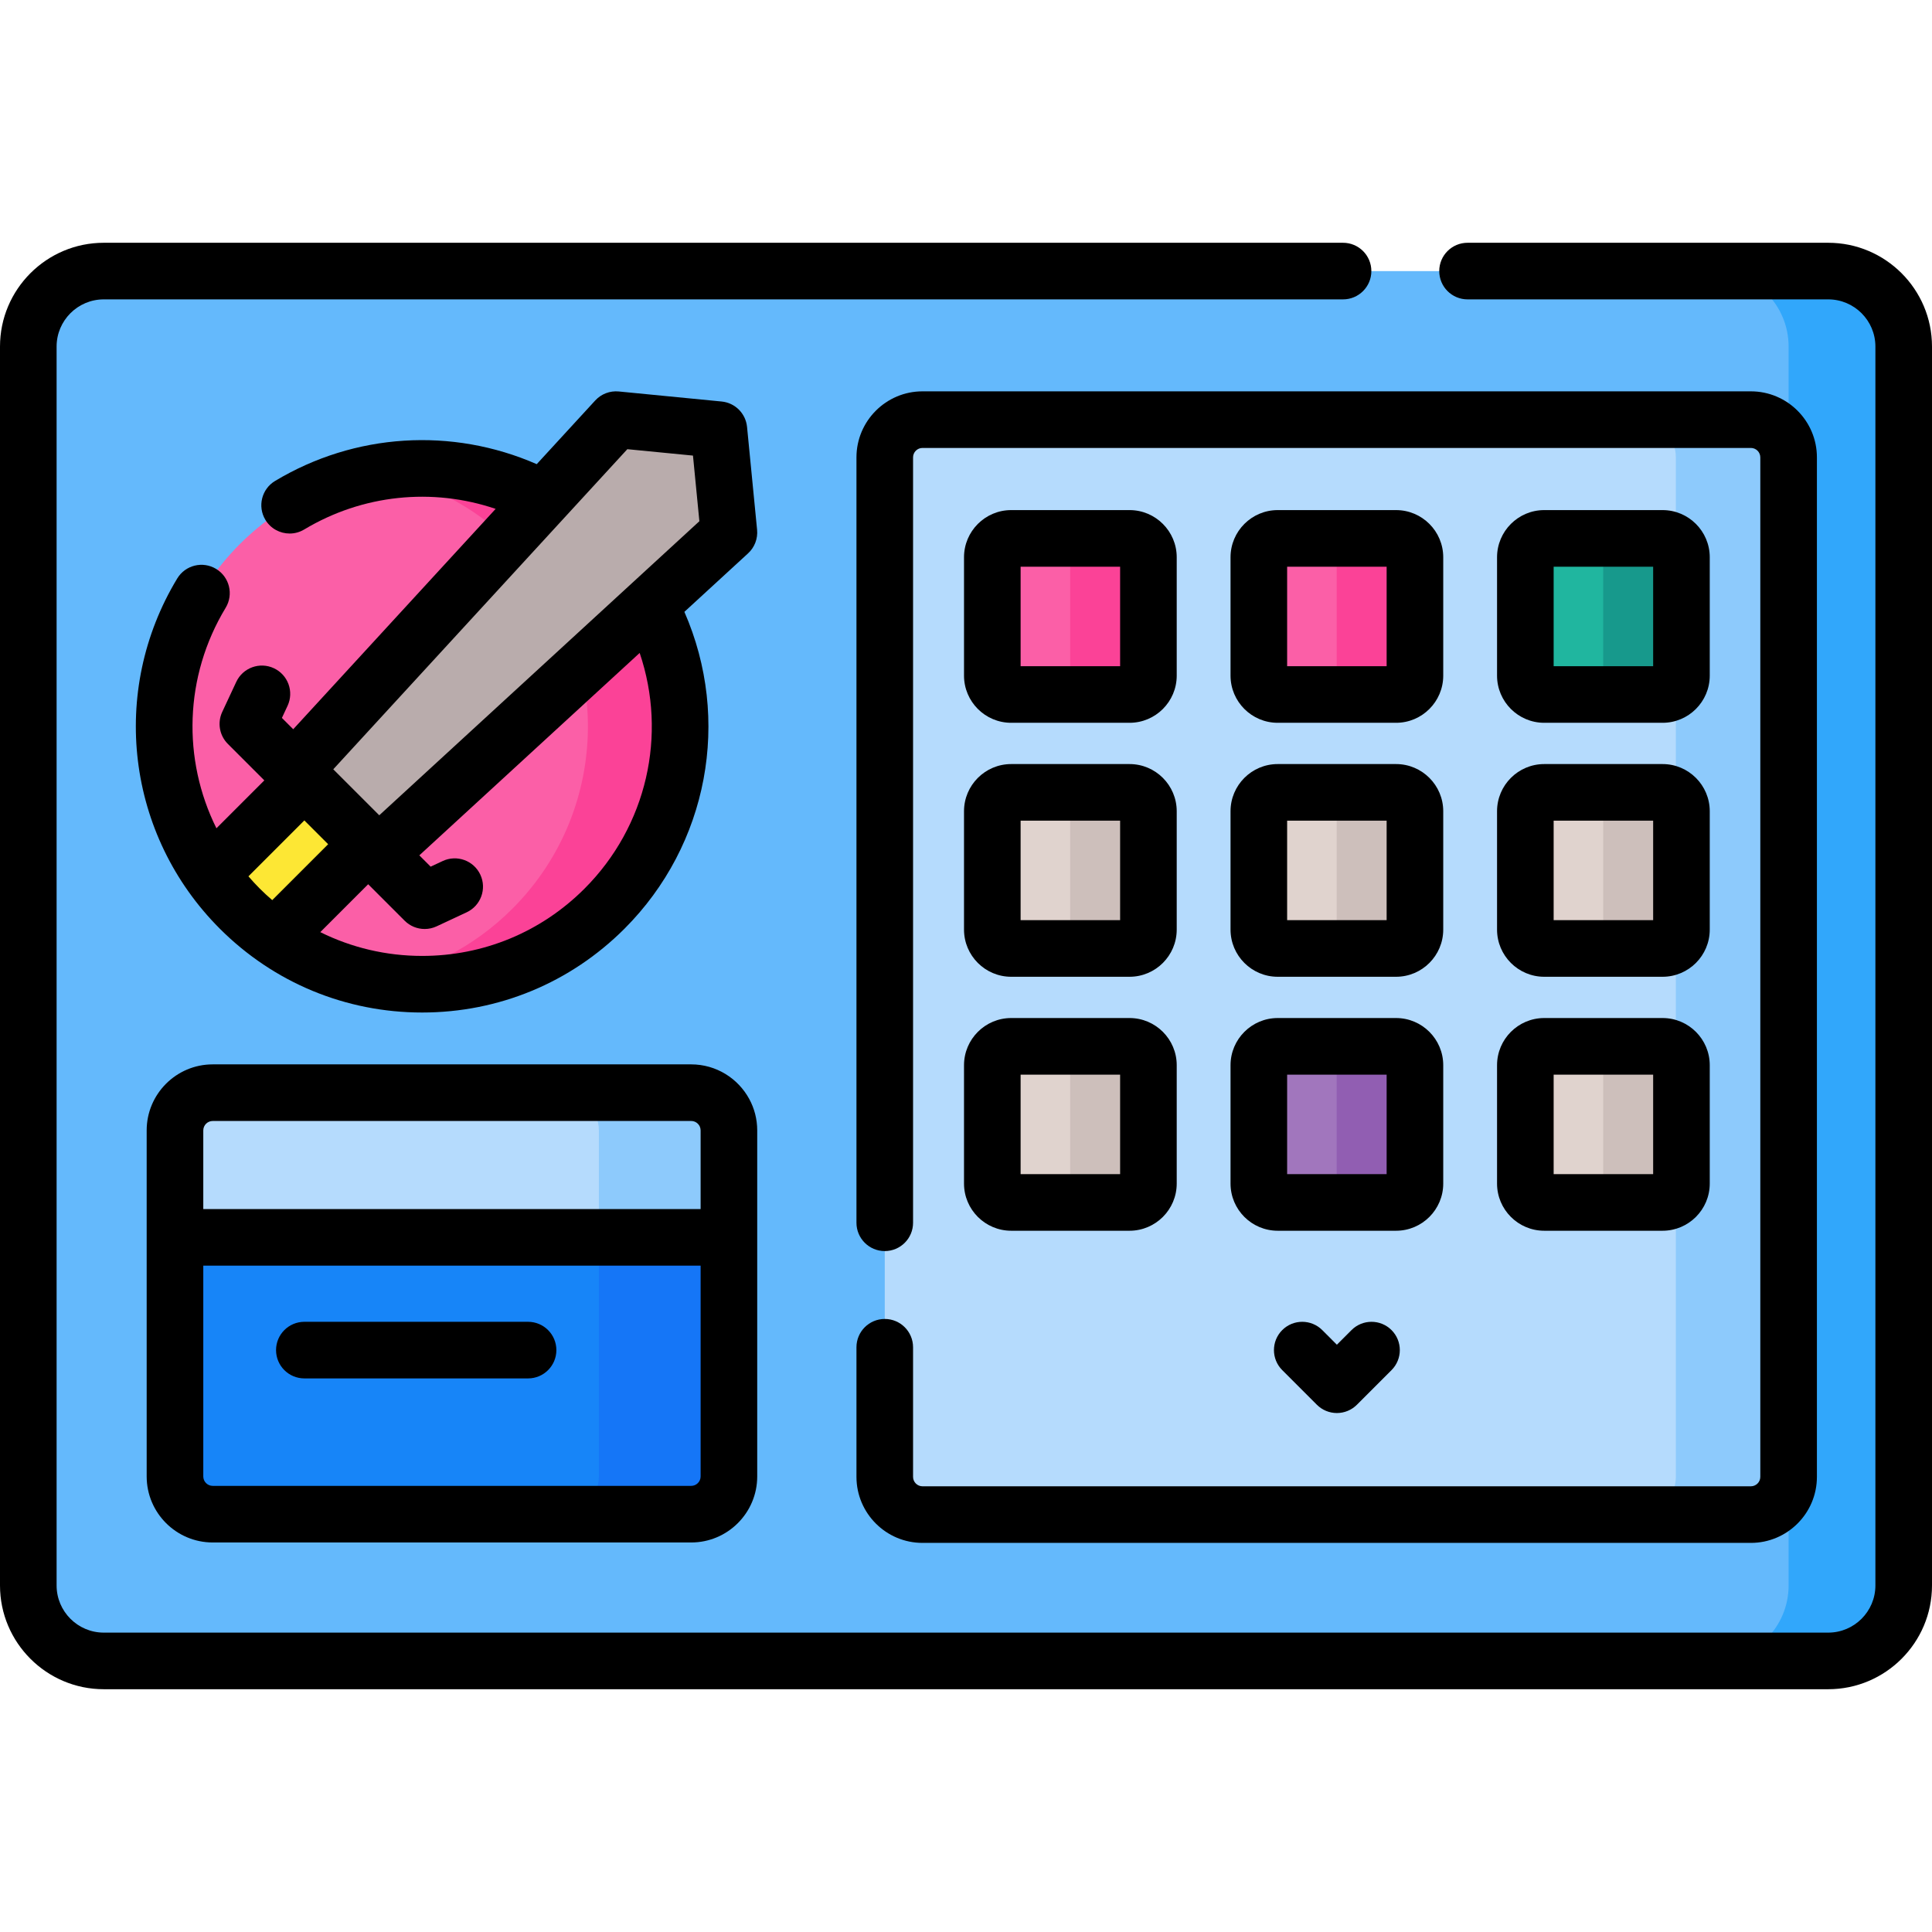 <?xml version="1.0" encoding="iso-8859-1"?>
<!-- Generator: Adobe Illustrator 23.0.3, SVG Export Plug-In . SVG Version: 6.00 Build 0)  -->
<svg version="1.1" id="Capa_1" xmlns="http://www.w3.org/2000/svg" xmlns:xlink="http://www.w3.org/1999/xlink" x="0px" y="0px"
	 viewBox="0 0 512 512" style="enable-background:new 0 0 512 512;" xml:space="preserve">
<g>
	<g>
		<g>
			<g>
				<path style="fill:#64B9FC;" d="M484.5,440.162h-457c-11.046,0-20-8.954-20-20V91.838c0-11.046,8.954-20,20-20h457
					c11.046,0,20,8.954,20,20v328.324C504.5,431.208,495.546,440.162,484.5,440.162z"/>
				<path style="fill:#31A7FB;" d="M504.5,91.84v328.32c0,11.05-8.95,20-20,20H454c11.05,0,20-8.95,20-20V91.84
					c0-11.05-8.95-20-20-20h30.5C495.55,71.84,504.5,80.79,504.5,91.84z"/>
			</g>
		</g>
		<g>
			<circle style="fill:#FB5FA7;" cx="111.878" cy="192.503" r="68.325"/>
			<path style="fill:#FB4297;" d="M160.194,240.814c-16.46,16.46-39.22,22.77-60.51,18.92c13.22-2.38,25.89-8.69,36.11-18.92
				c26.68-26.68,26.68-69.94,0-96.62c-10.22-10.23-22.89-16.54-36.11-18.92c21.29-3.85,44.05,2.46,60.51,18.92
				C186.874,170.874,186.874,214.134,160.194,240.814z"/>
			<path style="fill:#FDE734;" d="M97.571,223.724l-24.805,24.805c-3.239-2.263-6.315-4.83-9.2-7.715
				c-2.885-2.885-5.452-5.961-7.715-9.2l24.805-24.805L97.571,223.724z"/>
			<polygon style="fill:#B9ACAC;" points="100.289,226.445 77.936,204.092 163.258,111.21 190.51,113.871 193.172,141.123 			"/>
		</g>
		<g>
			<path style="fill:#1785F8;" d="M183.172,401.272H56.372c-5.523,0-10-4.477-10-10v-91.699c0-5.523,4.477-10,10-10h126.799
				c5.523,0,10,4.477,10,10v91.699C193.172,396.795,188.694,401.272,183.172,401.272z"/>
			<path style="fill:#1576F7;" d="M193.17,299.57v91.7c0,5.52-4.48,10-10,10h-34.46c5.53,0,10-4.48,10-10v-91.7
				c0-5.52-4.47-10-10-10h34.46C188.69,289.57,193.17,294.05,193.17,299.57z"/>
		</g>
		<g>
			<path style="fill:#B5DBFD;" d="M193.172,327.905H46.372v-28.332c0-5.523,4.477-10,10-10h126.799c5.523,0,10,4.477,10,10V327.905z
				"/>
			<path style="fill:#8DCAFC;" d="M193.17,299.57v28.34h-34.46v-28.34c0-5.52-4.47-10-10-10h34.46
				C188.69,289.57,193.17,294.05,193.17,299.57z"/>
		</g>
		<g>
			<path style="fill:#B5DBFD;" d="M464,401.383H244.47c-5.523,0-10-4.477-10-10V121.21c0-5.523,4.477-10,10-10H464
				c5.523,0,10,4.477,10,10v270.174C474,396.906,469.523,401.383,464,401.383z"/>
			<path style="fill:#8DCAFC;" d="M474,121.21v270.17c0,5.53-4.48,10-10,10h-29.88c5.52,0,10-4.47,10-10V121.21
				c0-5.52-4.48-10-10-10H464C469.52,111.21,474,115.69,474,121.21z"/>
		</g>
		<g>
			<g>
				<g>
					<path style="fill:#FB5FA7;" d="M299.343,184.049h-31.369c-2.761,0-5-2.239-5-5V147.68c0-2.761,2.239-5,5-5h31.369
						c2.761,0,5,2.239,5,5v31.369C304.343,181.81,302.104,184.049,299.343,184.049z"/>
					<path style="fill:#FB4297;" d="M304.345,147.68v31.37c0,2.76-2.24,5-5,5h-20.74c2.76,0,5-2.24,5-5v-31.37c0-2.76-2.24-5-5-5
						h20.74C302.105,142.68,304.345,144.92,304.345,147.68z"/>
				</g>
			</g>
			<g>
				<g>
					<path style="fill:#FB5FA7;" d="M369.972,184.049h-31.369c-2.761,0-5-2.239-5-5V147.68c0-2.761,2.239-5,5-5h31.369
						c2.761,0,5,2.239,5,5v31.369C374.972,181.81,372.734,184.049,369.972,184.049z"/>
					<path style="fill:#FB4297;" d="M374.974,147.68v31.37c0,2.76-2.24,5-5,5h-20.74c2.76,0,5-2.24,5-5v-31.37c0-2.76-2.24-5-5-5
						h20.74C372.734,142.68,374.974,144.92,374.974,147.68z"/>
				</g>
			</g>
			<g>
				<g>
					<path style="fill:#20B69F;" d="M440.602,184.049h-31.369c-2.761,0-5-2.239-5-5V147.68c0-2.761,2.239-5,5-5h31.369
						c2.761,0,5,2.239,5,5v31.369C445.602,181.81,443.364,184.049,440.602,184.049z"/>
					<path style="fill:#17998C;" d="M445.604,147.68v31.37c0,2.76-2.24,5-5,5h-20.74c2.76,0,5-2.24,5-5v-31.37c0-2.76-2.24-5-5-5
						h20.74C443.364,142.68,445.604,144.92,445.604,147.68z"/>
				</g>
			</g>
		</g>
		<g>
			<g>
				<g>
					<path style="fill:#E0D3CE;" d="M299.343,251.354h-31.369c-2.761,0-5-2.239-5-5v-31.369c0-2.761,2.239-5,5-5h31.369
						c2.761,0,5,2.239,5,5v31.369C304.343,249.115,302.104,251.354,299.343,251.354z"/>
					<path style="fill:#CDBFBB;" d="M304.345,214.985v31.37c0,2.76-2.24,5-5,5h-20.74c2.76,0,5-2.24,5-5v-31.37c0-2.76-2.24-5-5-5
						h20.74C302.105,209.985,304.345,212.225,304.345,214.985z"/>
				</g>
			</g>
			<g>
				<g>
					<path style="fill:#E0D3CE;" d="M369.972,251.354h-31.369c-2.761,0-5-2.239-5-5v-31.369c0-2.761,2.239-5,5-5h31.369
						c2.761,0,5,2.239,5,5v31.369C374.972,249.115,372.734,251.354,369.972,251.354z"/>
					<path style="fill:#CDBFBB;" d="M374.974,214.985v31.37c0,2.76-2.24,5-5,5h-20.74c2.76,0,5-2.24,5-5v-31.37c0-2.76-2.24-5-5-5
						h20.74C372.734,209.985,374.974,212.225,374.974,214.985z"/>
				</g>
			</g>
			<g>
				<g>
					<path style="fill:#E0D3CE;" d="M440.602,251.354h-31.369c-2.761,0-5-2.239-5-5v-31.369c0-2.761,2.239-5,5-5h31.369
						c2.761,0,5,2.239,5,5v31.369C445.602,249.115,443.364,251.354,440.602,251.354z"/>
					<path style="fill:#CDBFBB;" d="M445.604,214.985v31.37c0,2.76-2.24,5-5,5h-20.74c2.76,0,5-2.24,5-5v-31.37c0-2.76-2.24-5-5-5
						h20.74C443.364,209.985,445.604,212.225,445.604,214.985z"/>
				</g>
			</g>
		</g>
		<g>
			<g>
				<g>
					<path style="fill:#E0D3CE;" d="M299.343,318.659h-31.369c-2.761,0-5-2.239-5-5V282.29c0-2.761,2.239-5,5-5h31.369
						c2.761,0,5,2.239,5,5v31.369C304.343,316.421,302.104,318.659,299.343,318.659z"/>
					<path style="fill:#CDBFBB;" d="M304.345,282.29v31.37c0,2.76-2.24,5-5,5h-20.74c2.76,0,5-2.24,5-5v-31.37c0-2.76-2.24-5-5-5
						h20.74C302.105,277.29,304.345,279.53,304.345,282.29z"/>
				</g>
			</g>
			<g>
				<g>
					<path style="fill:#A176BD;" d="M369.972,318.659h-31.369c-2.761,0-5-2.239-5-5V282.29c0-2.761,2.239-5,5-5h31.369
						c2.761,0,5,2.239,5,5v31.369C374.972,316.421,372.734,318.659,369.972,318.659z"/>
					<path style="fill:#915EB2;" d="M374.974,282.29v31.37c0,2.76-2.24,5-5,5h-20.74c2.76,0,5-2.24,5-5v-31.37c0-2.76-2.24-5-5-5
						h20.74C372.734,277.29,374.974,279.53,374.974,282.29z"/>
				</g>
			</g>
			<g>
				<g>
					<path style="fill:#E0D3CE;" d="M440.602,318.659h-31.369c-2.761,0-5-2.239-5-5V282.29c0-2.761,2.239-5,5-5h31.369
						c2.761,0,5,2.239,5,5v31.369C445.602,316.421,443.364,318.659,440.602,318.659z"/>
					<path style="fill:#CDBFBB;" d="M445.604,282.29v31.37c0,2.76-2.24,5-5,5h-20.74c2.76,0,5-2.24,5-5v-31.37c0-2.76-2.24-5-5-5
						h20.74C443.364,277.29,445.604,279.53,445.604,282.29z"/>
				</g>
			</g>
		</g>
	</g>
	<g>
		<path d="M484.5,64.338h-95.586c-4.142,0-7.5,3.357-7.5,7.5s3.358,7.5,7.5,7.5H484.5c6.893,0,12.5,5.607,12.5,12.5v328.324
			c0,6.893-5.607,12.5-12.5,12.5h-457c-6.893,0-12.5-5.607-12.5-12.5V91.838c0-6.893,5.607-12.5,12.5-12.5h328.423
			c4.142,0,7.5-3.357,7.5-7.5s-3.358-7.5-7.5-7.5H27.5c-15.164,0-27.5,12.337-27.5,27.5v328.324c0,15.163,12.336,27.5,27.5,27.5h457
			c15.164,0,27.5-12.337,27.5-27.5V91.838C512,76.675,499.664,64.338,484.5,64.338z"/>
		<path d="M59.805,161.064c2.144-3.544,1.009-8.155-2.535-10.299c-3.545-2.145-8.156-1.009-10.299,2.535
			c-18.094,29.91-13.451,68.079,11.29,92.818c14.321,14.322,33.363,22.21,53.617,22.21c20.253,0,39.295-7.888,53.617-22.209
			c22.225-22.226,28.35-55.478,15.875-83.971l16.876-15.502c1.734-1.593,2.62-3.908,2.391-6.252l-2.661-27.252
			c-0.348-3.566-3.169-6.388-6.735-6.736l-27.252-2.661c-2.348-0.228-4.659,0.656-6.252,2.391l-15.497,16.87
			c-22.486-9.833-48.21-8.231-69.345,4.454c-3.551,2.132-4.702,6.739-2.571,10.29c1.407,2.344,3.89,3.642,6.438,3.642
			c1.313,0,2.644-0.345,3.853-1.07c15.437-9.268,33.93-11.16,50.737-5.463l-53.643,58.397l-2.999-2.999l1.495-3.2
			c1.753-3.753,0.131-8.216-3.622-9.969c-3.751-1.752-8.216-0.132-9.969,3.621l-3.719,7.962c-1.335,2.858-0.739,6.246,1.492,8.478
			l9.664,9.663l-12.693,12.693C48.294,201.274,48.796,179.264,59.805,161.064z M154.888,235.513
			c-11.489,11.489-26.763,17.816-43.01,17.816c-9.525,0-18.709-2.19-26.999-6.305l12.691-12.691l9.664,9.664
			c1.438,1.438,3.357,2.196,5.305,2.196c1.074,0,2.157-0.23,3.172-0.705l7.961-3.719c3.753-1.753,5.375-6.216,3.622-9.969
			c-1.753-3.753-6.217-5.374-9.969-3.621l-3.2,1.494l-2.998-2.998l58.393-53.64C176.875,194.722,171.463,218.938,154.888,235.513z
			 M166.251,119.038l17.394,1.698l1.698,17.394l-84.834,77.928l-12.187-12.187L166.251,119.038z M80.656,217.419l6.307,6.307
			l-14.815,14.815c-1.121-0.97-2.222-1.969-3.28-3.028c-1.06-1.06-2.064-2.156-3.031-3.275L80.656,217.419z"/>
		<path d="M56.373,408.772h126.799c9.649,0,17.5-7.851,17.5-17.5v-91.699c0-3.016-0.767-5.856-2.116-8.335
			c-2.967-5.456-8.751-9.168-15.386-9.168H56.37c-9.649,0-17.5,7.851-17.5,17.5l0.002,91.702
			C38.873,400.922,46.723,408.772,56.373,408.772z M185.67,299.57v20.84H53.873v-20.837c0-1.379,1.122-2.5,2.5-2.5h126.799
			c1.033,0,1.921,0.63,2.302,1.525C185.6,298.897,185.67,299.226,185.67,299.57z M183.171,393.772H56.373
			c-1.378,0-2.5-1.121-2.5-2.5V335.41h131.799v55.862C185.671,392.651,184.55,393.772,183.171,393.772z"/>
		<path d="M234.471,349.537c-4.142,0-7.5,3.357-7.5,7.5v34.346c0,9.649,7.851,17.5,17.5,17.5H464c9.649,0,17.5-7.851,17.5-17.5
			V121.21c0-9.649-7.851-17.5-17.5-17.5H244.471c-9.649,0-17.5,7.851-17.5,17.5v202.837c0,4.143,3.358,7.5,7.5,7.5
			s7.5-3.357,7.5-7.5V121.21c0-1.379,1.122-2.5,2.5-2.5H464c1.378,0,2.5,1.121,2.5,2.5v270.173c0,1.379-1.122,2.5-2.5,2.5H244.471
			c-1.378,0-2.5-1.121-2.5-2.5v-34.346C241.971,352.895,238.613,349.537,234.471,349.537z"/>
		<path d="M267.974,191.549h31.369c6.893,0,12.5-5.607,12.5-12.5V147.68c0-6.893-5.607-12.5-12.5-12.5h-31.369
			c-6.893,0-12.5,5.607-12.5,12.5v31.369C255.474,185.941,261.081,191.549,267.974,191.549z M270.474,150.18h26.369v26.369h-26.369
			V150.18z"/>
		<path d="M338.604,191.549h31.369c6.893,0,12.5-5.607,12.5-12.5V147.68c0-6.893-5.607-12.5-12.5-12.5h-31.369
			c-6.893,0-12.5,5.607-12.5,12.5v31.369C326.104,185.941,331.711,191.549,338.604,191.549z M341.104,150.18h26.369v26.369h-26.369
			V150.18z"/>
		<path d="M409.233,191.549h31.369c6.893,0,12.5-5.607,12.5-12.5V147.68c0-6.893-5.607-12.5-12.5-12.5h-31.369
			c-6.893,0-12.5,5.607-12.5,12.5v31.369C396.733,185.941,402.341,191.549,409.233,191.549z M411.733,150.18h26.369v26.369h-26.369
			V150.18z"/>
		<path d="M255.474,246.354c0,6.893,5.607,12.5,12.5,12.5h31.369c6.893,0,12.5-5.607,12.5-12.5v-31.369
			c0-6.893-5.607-12.5-12.5-12.5h-31.369c-6.893,0-12.5,5.607-12.5,12.5V246.354z M270.474,217.485h26.369v26.369h-26.369V217.485z"
			/>
		<path d="M326.104,246.354c0,6.893,5.607,12.5,12.5,12.5h31.369c6.893,0,12.5-5.607,12.5-12.5v-31.369
			c0-6.893-5.607-12.5-12.5-12.5h-31.369c-6.893,0-12.5,5.607-12.5,12.5V246.354z M341.104,217.485h26.369v26.369h-26.369V217.485z"
			/>
		<path d="M396.733,246.354c0,6.893,5.607,12.5,12.5,12.5h31.369c6.893,0,12.5-5.607,12.5-12.5v-31.369
			c0-6.893-5.607-12.5-12.5-12.5h-31.369c-6.893,0-12.5,5.607-12.5,12.5V246.354z M411.733,217.485h26.369v26.369h-26.369V217.485z"
			/>
		<path d="M255.474,313.659c0,6.893,5.607,12.5,12.5,12.5h31.369c6.893,0,12.5-5.607,12.5-12.5V282.29c0-6.893-5.607-12.5-12.5-12.5
			h-31.369c-6.893,0-12.5,5.607-12.5,12.5V313.659z M270.474,284.79h26.369v26.369h-26.369V284.79z"/>
		<path d="M326.104,313.659c0,6.893,5.607,12.5,12.5,12.5h31.369c6.893,0,12.5-5.607,12.5-12.5V282.29c0-6.893-5.607-12.5-12.5-12.5
			h-31.369c-6.893,0-12.5,5.607-12.5,12.5V313.659z M341.104,284.79h26.369v26.369h-26.369V284.79z"/>
		<path d="M396.733,313.659c0,6.893,5.607,12.5,12.5,12.5h31.369c6.893,0,12.5-5.607,12.5-12.5V282.29c0-6.893-5.607-12.5-12.5-12.5
			h-31.369c-6.893,0-12.5,5.607-12.5,12.5V313.659z M411.733,284.79h26.369v26.369h-26.369V284.79z"/>
		<path d="M358.163,352.489l-3.875,3.875l-3.875-3.876c-2.929-2.928-7.678-2.928-10.606,0c-2.929,2.93-2.929,7.678,0,10.607
			l9.179,9.179c1.406,1.406,3.314,2.196,5.303,2.196s3.897-0.79,5.303-2.197l9.178-9.179c2.929-2.929,2.929-7.678,0-10.606
			C365.841,349.561,361.092,349.56,358.163,352.489z"/>
		<path d="M139.944,350.292H80.657c-4.142,0-7.5,3.357-7.5,7.5s3.358,7.5,7.5,7.5h59.287c4.142,0,7.5-3.357,7.5-7.5
			S144.086,350.292,139.944,350.292z"/>
	</g>
</g>
<g>
</g>
<g>
</g>
<g>
</g>
<g>
</g>
<g>
</g>
<g>
</g>
<g>
</g>
<g>
</g>
<g>
</g>
<g>
</g>
<g>
</g>
<g>
</g>
<g>
</g>
<g>
</g>
<g>
</g>
</svg>
